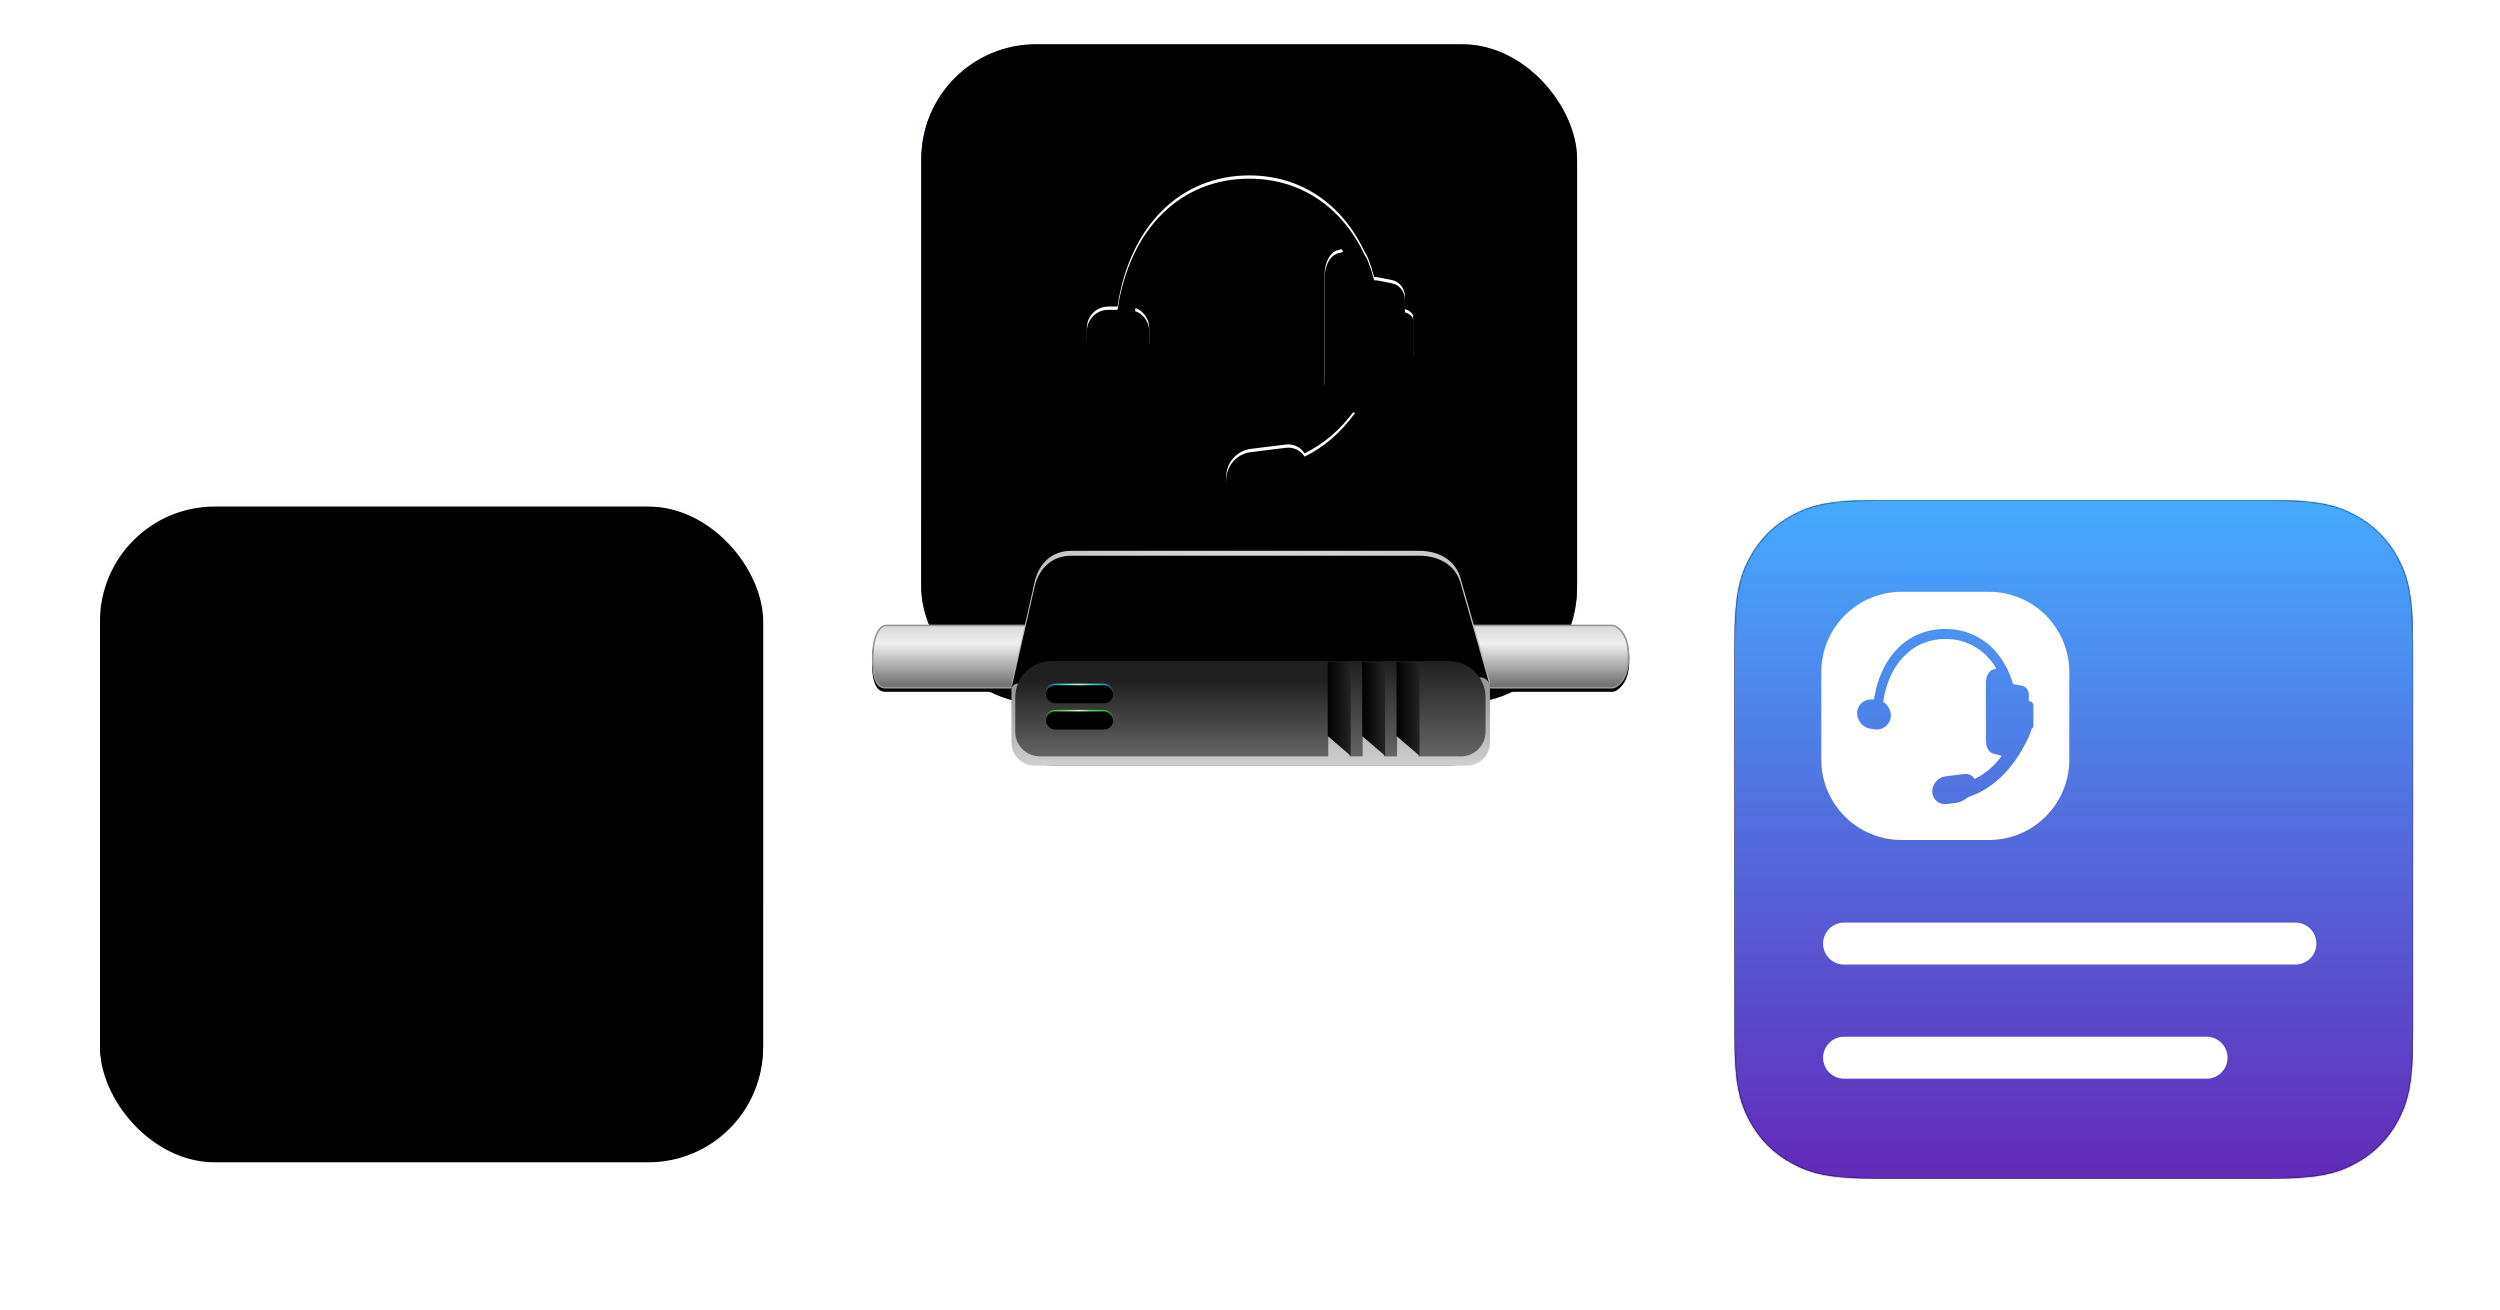 <?xml version="1.0" encoding="UTF-8"?>
<svg width="1525px" height="799px" viewBox="0 0 1525 799" version="1.1" xmlns="http://www.w3.org/2000/svg" xmlns:xlink="http://www.w3.org/1999/xlink">
    <title>logo</title>
    <defs>
        <linearGradient x1="50%" y1="0%" x2="50%" y2="100.74%" id="linearGradient-1">
            <stop stop-color="#FDFDFD" offset="0%"></stop>
            <stop stop-color="#DDDDDD" offset="100%"></stop>
        </linearGradient>
        <rect id="path-2" x="61" y="305" width="404.502" height="400" rx="70"></rect>
        <filter x="-2.5%" y="-2.0%" width="104.9%" height="105.0%" filterUnits="objectBoundingBox" id="filter-4">
            <feOffset dx="0" dy="2" in="SourceAlpha" result="shadowOffsetOuter1"></feOffset>
            <feGaussianBlur stdDeviation="3" in="shadowOffsetOuter1" result="shadowBlurOuter1"></feGaussianBlur>
            <feColorMatrix values="0 0 0 0 0   0 0 0 0 0   0 0 0 0 0  0 0 0 0.622 0" type="matrix" in="shadowBlurOuter1"></feColorMatrix>
        </filter>
        <filter x="-2.3%" y="-1.9%" width="104.7%" height="104.8%" filterUnits="objectBoundingBox" id="filter-5">
            <feGaussianBlur stdDeviation="1.5" in="SourceAlpha" result="shadowBlurInner1"></feGaussianBlur>
            <feOffset dx="0" dy="4" in="shadowBlurInner1" result="shadowOffsetInner1"></feOffset>
            <feComposite in="shadowOffsetInner1" in2="SourceAlpha" operator="arithmetic" k2="-1" k3="1" result="shadowInnerInner1"></feComposite>
            <feColorMatrix values="0 0 0 0 1   0 0 0 0 1   0 0 0 0 1  0 0 0 0.394 0" type="matrix" in="shadowInnerInner1"></feColorMatrix>
        </filter>
        <linearGradient x1="50%" y1="0%" x2="50%" y2="101.551%" id="linearGradient-6">
            <stop stop-color="#F9F9F9" offset="0%"></stop>
            <stop stop-color="#E2E2E2" offset="100%"></stop>
        </linearGradient>
        <linearGradient x1="50%" y1="0%" x2="50%" y2="100%" id="linearGradient-7">
            <stop stop-color="#737471" offset="0%"></stop>
            <stop stop-color="#4B4B4B" offset="100%"></stop>
        </linearGradient>
        <path d="M397.074,405 C413.642,405 427.074,418.431 427.074,435 L427.074,577 C427.074,593.569 413.642,607 397.074,607 L129.428,607 C112.859,607 99.428,593.569 99.428,577 L99.428,435 C99.428,418.431 112.859,405 129.428,405 L397.074,405 Z M375.815,425 L267.992,425 C252.683,425 240.243,437.287 239.996,452.537 L239.992,453 L239.992,559 C239.992,574.309 252.279,586.749 267.529,586.996 L267.992,587 L375.815,587 C391.124,587 403.564,574.713 403.811,559.463 L403.815,559 L403.815,453 C403.815,437.536 391.279,425 375.815,425 Z M321.398,449 C340.174,449 355.388,459.408 363.361,477.414 C363.479,477.651 363.59,477.899 363.694,478.157 C363.755,478.31 363.814,478.459 363.872,478.605 C364.725,480.646 365.487,482.782 366.152,485.007 C366.325,485.015 366.499,485.032 366.673,485.057 L366.933,485.101 L371.853,486.057 C374.476,486.567 376.399,488.903 376.506,491.665 L376.511,491.91 L376.512,495.865 C378.262,496.373 379.443,497.359 379.539,498.481 L379.545,498.628 L379.545,506.034 L379.581,506 L379.545,506.464 L379.545,512.323 C379.545,513.046 379.093,513.719 378.326,514.255 C377.967,515.638 377.542,516.886 377.052,518 C376.79,518.595 376.524,519.184 376.253,519.768 C376.074,520.369 375.806,520.931 375.463,521.436 C366.226,540.489 352.523,553.618 336.716,558.68 C334.419,560.356 332.595,561.427 331.244,561.894 C329.664,562.441 326.514,562.929 321.794,563.358 C317.259,563.77 313.248,560.428 312.836,555.893 C312.814,555.645 312.802,555.395 312.802,555.146 C312.802,550.091 316.572,545.829 321.59,545.212 L334.088,543.676 C336.807,543.342 339.408,544.668 340.764,546.946 C347.638,543.687 353.606,538.642 358.668,531.812 L352.953,530.358 C350.207,529.659 348.196,526.06 348.196,521.845 L348.196,484.019 C348.196,479.861 350.154,476.294 352.855,475.532 L355.112,474.896 C347.671,462.528 335.773,455.522 321.527,455.522 C300.303,455.522 284.293,471.069 280.464,496.533 C283.483,498.377 285.498,501.703 285.498,505.5 C285.498,510.557 281.399,514.657 276.341,514.657 C275.925,514.657 275.509,514.629 275.096,514.572 L272.141,514.167 C267.047,513.467 263.251,509.115 263.251,503.973 C263.251,499.017 267.268,495 272.224,495 L274.37,494.999 C278.759,466.438 297.094,449 321.398,449 Z M192.598,538 L128.619,538 C121.992,538 116.619,543.373 116.619,550 C116.619,556.525 121.828,561.834 128.314,561.996 L128.619,562 L192.598,562 C199.225,562 204.598,556.627 204.598,550 C204.598,543.373 199.225,538 192.598,538 Z M211.812,494 L147.833,494 C141.205,494 135.833,499.373 135.833,506 C135.833,512.525 141.041,517.834 147.528,517.996 L147.833,518 L211.812,518 C218.439,518 223.812,512.627 223.812,506 C223.812,499.373 218.439,494 211.812,494 Z M192.598,450 L128.619,450 C121.992,450 116.619,455.373 116.619,462 C116.619,468.525 121.828,473.834 128.314,473.996 L128.619,474 L192.598,474 C199.225,474 204.598,468.627 204.598,462 C204.598,455.373 199.225,450 192.598,450 Z" id="path-8"></path>
        <filter x="-1.8%" y="-1.5%" width="103.7%" height="105.9%" filterUnits="objectBoundingBox" id="filter-9">
            <feOffset dx="0" dy="3" in="SourceAlpha" result="shadowOffsetOuter1"></feOffset>
            <feGaussianBlur stdDeviation="1.5" in="shadowOffsetOuter1" result="shadowBlurOuter1"></feGaussianBlur>
            <feColorMatrix values="0 0 0 0 1   0 0 0 0 1   0 0 0 0 1  0 0 0 0.847 0" type="matrix" in="shadowBlurOuter1"></feColorMatrix>
        </filter>
        <filter x="-3.1%" y="-3.5%" width="106.1%" height="109.9%" filterUnits="objectBoundingBox" id="filter-10">
            <feGaussianBlur stdDeviation="5.5" in="SourceAlpha" result="shadowBlurInner1"></feGaussianBlur>
            <feOffset dx="0" dy="3" in="shadowBlurInner1" result="shadowOffsetInner1"></feOffset>
            <feComposite in="shadowOffsetInner1" in2="SourceAlpha" operator="arithmetic" k2="-1" k3="1" result="shadowInnerInner1"></feComposite>
            <feColorMatrix values="0 0 0 0 0   0 0 0 0 0   0 0 0 0 0  0 0 0 0.137 0" type="matrix" in="shadowInnerInner1"></feColorMatrix>
        </filter>
        <path d="M1146.454,305 L1383.546,305 C1414.303,305 1425.457,308.202 1436.701,314.216 C1447.946,320.23 1456.77,329.054 1462.784,340.299 C1468.798,351.543 1472,362.697 1472,393.454 L1472,630.546 C1472,661.303 1468.798,672.457 1462.784,683.701 C1456.77,694.946 1447.946,703.77 1436.701,709.784 C1425.457,715.798 1414.303,719 1383.546,719 L1146.454,719 C1115.697,719 1104.543,715.798 1093.299,709.784 C1082.054,703.77 1073.23,694.946 1067.216,683.701 C1061.202,672.457 1058,661.303 1058,630.546 L1058,393.454 C1058,362.697 1061.202,351.543 1067.216,340.299 C1073.23,329.054 1082.054,320.23 1093.299,314.216 C1104.543,308.202 1115.697,305 1146.454,305 Z" id="path-11"></path>
        <filter x="-5.4%" y="-5.4%" width="110.9%" height="110.9%" filterUnits="objectBoundingBox" id="filter-13">
            <feOffset dx="0" dy="0" in="SourceAlpha" result="shadowOffsetOuter1"></feOffset>
            <feGaussianBlur stdDeviation="7.5" in="shadowOffsetOuter1" result="shadowBlurOuter1"></feGaussianBlur>
            <feColorMatrix values="0 0 0 0 0   0 0 0 0 0   0 0 0 0 0  0 0 0 0.2 0" type="matrix" in="shadowBlurOuter1"></feColorMatrix>
        </filter>
        <linearGradient x1="50%" y1="0%" x2="50%" y2="98.488%" id="linearGradient-14">
            <stop stop-color="#45ABFF" offset="0%"></stop>
            <stop stop-color="#612CBA" offset="100%"></stop>
        </linearGradient>
        <rect id="path-15" x="0" y="0" width="414" height="414"></rect>
        <rect id="path-17" x="562" y="27" width="400" height="400" rx="70"></rect>
        <filter x="-2.5%" y="-2.0%" width="105.0%" height="105.0%" filterUnits="objectBoundingBox" id="filter-19">
            <feOffset dx="0" dy="2" in="SourceAlpha" result="shadowOffsetOuter1"></feOffset>
            <feGaussianBlur stdDeviation="3" in="shadowOffsetOuter1" result="shadowBlurOuter1"></feGaussianBlur>
            <feColorMatrix values="0 0 0 0 0   0 0 0 0 0   0 0 0 0 0  0 0 0 0.622 0" type="matrix" in="shadowBlurOuter1"></feColorMatrix>
        </filter>
        <filter x="-2.4%" y="-1.9%" width="104.8%" height="104.8%" filterUnits="objectBoundingBox" id="filter-20">
            <feGaussianBlur stdDeviation="1.5" in="SourceAlpha" result="shadowBlurInner1"></feGaussianBlur>
            <feOffset dx="0" dy="4" in="shadowBlurInner1" result="shadowOffsetInner1"></feOffset>
            <feComposite in="shadowOffsetInner1" in2="SourceAlpha" operator="arithmetic" k2="-1" k3="1" result="shadowInnerInner1"></feComposite>
            <feColorMatrix values="0 0 0 0 1   0 0 0 0 1   0 0 0 0 1  0 0 0 0.394 0" type="matrix" in="shadowInnerInner1" result="shadowMatrixInner1"></feColorMatrix>
            <feGaussianBlur stdDeviation="1.5" in="SourceAlpha" result="shadowBlurInner2"></feGaussianBlur>
            <feOffset dx="0" dy="-4" in="shadowBlurInner2" result="shadowOffsetInner2"></feOffset>
            <feComposite in="shadowOffsetInner2" in2="SourceAlpha" operator="arithmetic" k2="-1" k3="1" result="shadowInnerInner2"></feComposite>
            <feColorMatrix values="0 0 0 0 0   0 0 0 0 0   0 0 0 0 0  0 0 0 0.428 0" type="matrix" in="shadowInnerInner2" result="shadowMatrixInner2"></feColorMatrix>
            <feMerge>
                <feMergeNode in="shadowMatrixInner1"></feMergeNode>
                <feMergeNode in="shadowMatrixInner2"></feMergeNode>
            </feMerge>
        </filter>
        <path d="M762,107 C793.147,107 818.552,124.036 832.452,153.638 C833.202,154.635 833.86,155.819 834.393,157.168 C835.912,161.007 836.834,163.771 837.158,165.46 C837.55,166.629 837.925,167.817 838.284,169.02 C839.076,168.967 839.883,169.015 840.688,169.174 L840.688,169.174 L849.066,170.823 C853.665,171.728 857,175.972 857,180.919 L857,180.919 L857.001,188.533 C860.017,189.457 862,191.229 862,193.219 L862,193.219 L862,216.697 C862,217.943 861.223,219.102 859.904,220.022 C859.277,222.506 858.528,224.741 857.658,226.727 C857.211,227.749 856.757,228.762 856.295,229.765 C856.119,230.224 855.913,230.667 855.678,231.092 C839.964,264.546 816.417,287.691 789.171,296.749 C785.148,299.696 781.961,301.576 779.611,302.39 C776.903,303.327 771.504,304.164 763.415,304.899 C755.641,305.606 748.765,299.877 748.058,292.102 C748.019,291.677 748,291.249 748,290.822 C748,282.156 754.463,274.85 763.064,273.792 L784.484,271.159 C789.049,270.598 793.421,272.768 795.783,276.527 C807.645,270.778 817.926,261.892 826.625,249.869 C826.516,249.848 826.408,249.823 826.299,249.795 L816.102,247.168 C811.425,245.964 808,239.759 808,232.491 L808,167.274 C808,160.105 811.335,153.954 815.934,152.642 L819.412,151.649 C806.701,130.359 786.45,118.304 762.22,118.304 C726.439,118.304 699.338,144.588 692.375,187.753 C697.403,189.551 701,194.355 701,200 L701,208.086 C701,215.266 695.18,221.086 688,221.086 C687.407,221.086 686.814,221.046 686.226,220.965 L674.226,219.312 C667.793,218.425 663,212.927 663,206.433 L663,200 C663,192.82 668.82,187 676,187 L681.678,187 C689.098,137.335 720.436,107 762,107 Z" id="path-21"></path>
        <filter x="-1.8%" y="-1.8%" width="103.5%" height="103.5%" filterUnits="objectBoundingBox" id="filter-22">
            <feMorphology radius="1" operator="erode" in="SourceAlpha" result="shadowSpreadInner1"></feMorphology>
            <feGaussianBlur stdDeviation="2" in="shadowSpreadInner1" result="shadowBlurInner1"></feGaussianBlur>
            <feOffset dx="0" dy="2" in="shadowBlurInner1" result="shadowOffsetInner1"></feOffset>
            <feComposite in="shadowOffsetInner1" in2="SourceAlpha" operator="arithmetic" k2="-1" k3="1" result="shadowInnerInner1"></feComposite>
            <feColorMatrix values="0 0 0 0 0   0 0 0 0 0   0 0 0 0 0  0 0 0 0.565 0" type="matrix" in="shadowInnerInner1"></feColorMatrix>
        </filter>
        <linearGradient x1="50%" y1="0.582%" x2="50%" y2="95.727%" id="linearGradient-23">
            <stop stop-color="#D8D8D8" offset="0%"></stop>
            <stop stop-color="#F0F0F0" offset="30.025%"></stop>
            <stop stop-color="#727272" offset="100%"></stop>
        </linearGradient>
        <path d="M541.006,381 L983.099,381 C984.302,381 985.478,381.362 986.474,382.039 C991.421,385.405 993.895,391.558 993.895,400.5 C993.895,409.442 991.421,415.595 986.474,418.961 C985.478,419.638 984.302,420 983.099,420 L539.877,420 C538.023,420 536.272,419.143 535.136,417.677 C532.975,414.892 531.895,409.666 531.895,402 C531.895,392.878 533.425,386.563 536.484,383.056 C537.623,381.75 539.272,381 541.006,381 Z" id="path-24"></path>
        <filter x="-1.5%" y="-12.8%" width="103.0%" height="135.9%" filterUnits="objectBoundingBox" id="filter-25">
            <feOffset dx="0" dy="2" in="SourceAlpha" result="shadowOffsetOuter1"></feOffset>
            <feGaussianBlur stdDeviation="2" in="shadowOffsetOuter1" result="shadowBlurOuter1"></feGaussianBlur>
            <feComposite in="shadowBlurOuter1" in2="SourceAlpha" operator="out" result="shadowBlurOuter1"></feComposite>
            <feColorMatrix values="0 0 0 0 0   0 0 0 0 0   0 0 0 0 0  0 0 0 0.5 0" type="matrix" in="shadowBlurOuter1"></feColorMatrix>
        </filter>
        <filter x="-4.6%" y="-10.3%" width="109.2%" height="120.6%" filterUnits="objectBoundingBox" id="filter-26">
            <feOffset dx="0" dy="1" in="SourceAlpha" result="shadowOffsetOuter1"></feOffset>
            <feGaussianBlur stdDeviation="3" in="shadowOffsetOuter1" result="shadowBlurOuter1"></feGaussianBlur>
            <feColorMatrix values="0 0 0 0 0   0 0 0 0 0   0 0 0 0 0  0 0 0 0.901 0" type="matrix" in="shadowBlurOuter1" result="shadowMatrixOuter1"></feColorMatrix>
            <feMerge>
                <feMergeNode in="shadowMatrixOuter1"></feMergeNode>
                <feMergeNode in="SourceGraphic"></feMergeNode>
            </feMerge>
        </filter>
        <radialGradient cx="50%" cy="-143.207%" fx="50%" fy="-143.207%" r="405.961%" gradientTransform="translate(0.5,-1.432),scale(0.295,1),rotate(90),translate(-0.5,1.432)" id="radialGradient-27">
            <stop stop-color="#FFFFFF" offset="0%"></stop>
            <stop stop-color="#8D8D8D" offset="100%"></stop>
        </radialGradient>
        <path d="M36.338,0 L248.892,0 C258.8,0 271.223,4.325 274.377,18.272 L291.723,79.188 C292.68,82.95 291.078,86 288.144,86 L3.982,86 C1.049,86 -0.554,82.95 0.403,79.188 L14.287,18.272 C17.231,6.812 25.451,0 36.338,0 Z" id="path-28"></path>
        <filter x="-1.2%" y="-4.1%" width="102.4%" height="108.1%" filterUnits="objectBoundingBox" id="filter-29">
            <feGaussianBlur stdDeviation="2" in="SourceAlpha" result="shadowBlurInner1"></feGaussianBlur>
            <feOffset dx="0" dy="3" in="shadowBlurInner1" result="shadowOffsetInner1"></feOffset>
            <feComposite in="shadowOffsetInner1" in2="SourceAlpha" operator="arithmetic" k2="-1" k3="1" result="shadowInnerInner1"></feComposite>
            <feColorMatrix values="0 0 0 0 1   0 0 0 0 1   0 0 0 0 1  0 0 0 0.66 0" type="matrix" in="shadowInnerInner1"></feColorMatrix>
        </filter>
        <linearGradient x1="50%" y1="0%" x2="50%" y2="100.74%" id="linearGradient-30">
            <stop stop-color="#202020" offset="0%"></stop>
            <stop stop-color="#656565" offset="100%"></stop>
        </linearGradient>
        <linearGradient x1="50%" y1="14.876%" x2="50%" y2="100.74%" id="linearGradient-31">
            <stop stop-color="#999999" offset="0%"></stop>
            <stop stop-color="#D0D0D0" offset="100%"></stop>
        </linearGradient>
        <linearGradient x1="50%" y1="0%" x2="50%" y2="100.74%" id="linearGradient-32">
            <stop stop-color="#202020" offset="0%"></stop>
            <stop stop-color="#656565" offset="100%"></stop>
        </linearGradient>
        <linearGradient x1="50%" y1="0%" x2="50%" y2="100.74%" id="linearGradient-33">
            <stop stop-color="#202020" offset="0%"></stop>
            <stop stop-color="#656565" offset="100%"></stop>
        </linearGradient>
        <linearGradient x1="50%" y1="21.076%" x2="50%" y2="100.74%" id="linearGradient-34">
            <stop stop-color="#202020" offset="0%"></stop>
            <stop stop-color="#2C2C2C" offset="16.256%"></stop>
            <stop stop-color="#656565" offset="100%"></stop>
        </linearGradient>
        <linearGradient x1="100%" y1="50%" x2="0%" y2="50%" id="linearGradient-35">
            <stop stop-color="#242424" offset="0%"></stop>
            <stop stop-color="#000000" offset="100%"></stop>
        </linearGradient>
        <linearGradient x1="100.37%" y1="100.37%" x2="-0.37%" y2="100.37%" id="linearGradient-36">
            <stop stop-color="#125C9D" offset="0%"></stop>
            <stop stop-color="#62DDC9" offset="36.372%"></stop>
            <stop stop-color="#B5F5EB" offset="51.065%"></stop>
            <stop stop-color="#62DDC9" offset="68.209%"></stop>
            <stop stop-color="#115B9E" offset="100%"></stop>
        </linearGradient>
        <rect id="path-37" x="21" y="81" width="41" height="11" rx="5.5"></rect>
        <filter x="-4.9%" y="-18.2%" width="109.8%" height="136.4%" filterUnits="objectBoundingBox" id="filter-38">
            <feMorphology radius="1" operator="erode" in="SourceAlpha" result="shadowSpreadInner1"></feMorphology>
            <feGaussianBlur stdDeviation="1.5" in="shadowSpreadInner1" result="shadowBlurInner1"></feGaussianBlur>
            <feOffset dx="0" dy="0" in="shadowBlurInner1" result="shadowOffsetInner1"></feOffset>
            <feComposite in="shadowOffsetInner1" in2="SourceAlpha" operator="arithmetic" k2="-1" k3="1" result="shadowInnerInner1"></feComposite>
            <feColorMatrix values="0 0 0 0 0.098   0 0 0 0 0.388   0 0 0 0 0.58  0 0 0 1 0" type="matrix" in="shadowInnerInner1" result="shadowMatrixInner1"></feColorMatrix>
            <feGaussianBlur stdDeviation="1.5" in="SourceAlpha" result="shadowBlurInner2"></feGaussianBlur>
            <feOffset dx="0" dy="1" in="shadowBlurInner2" result="shadowOffsetInner2"></feOffset>
            <feComposite in="shadowOffsetInner2" in2="SourceAlpha" operator="arithmetic" k2="-1" k3="1" result="shadowInnerInner2"></feComposite>
            <feColorMatrix values="0 0 0 0 0   0 0 0 0 0   0 0 0 0 0  0 0 0 1 0" type="matrix" in="shadowInnerInner2" result="shadowMatrixInner2"></feColorMatrix>
            <feMerge>
                <feMergeNode in="shadowMatrixInner1"></feMergeNode>
                <feMergeNode in="shadowMatrixInner2"></feMergeNode>
            </feMerge>
        </filter>
        <linearGradient x1="100.37%" y1="100.37%" x2="-0.37%" y2="100.37%" id="linearGradient-39">
            <stop stop-color="#209D12" offset="0%"></stop>
            <stop stop-color="#62DD63" offset="36.372%"></stop>
            <stop stop-color="#DEF5B5" offset="51.065%"></stop>
            <stop stop-color="#7CDD62" offset="68.209%"></stop>
            <stop stop-color="#189E11" offset="100%"></stop>
        </linearGradient>
        <rect id="path-40" x="21" y="97" width="41" height="11" rx="5.5"></rect>
        <filter x="-4.9%" y="-18.2%" width="109.8%" height="136.4%" filterUnits="objectBoundingBox" id="filter-41">
            <feMorphology radius="1" operator="erode" in="SourceAlpha" result="shadowSpreadInner1"></feMorphology>
            <feGaussianBlur stdDeviation="1.5" in="shadowSpreadInner1" result="shadowBlurInner1"></feGaussianBlur>
            <feOffset dx="0" dy="0" in="shadowBlurInner1" result="shadowOffsetInner1"></feOffset>
            <feComposite in="shadowOffsetInner1" in2="SourceAlpha" operator="arithmetic" k2="-1" k3="1" result="shadowInnerInner1"></feComposite>
            <feColorMatrix values="0 0 0 0 0.17   0 0 0 0 0.58   0 0 0 0 0.098  0 0 0 1 0" type="matrix" in="shadowInnerInner1" result="shadowMatrixInner1"></feColorMatrix>
            <feGaussianBlur stdDeviation="1.5" in="SourceAlpha" result="shadowBlurInner2"></feGaussianBlur>
            <feOffset dx="0" dy="1" in="shadowBlurInner2" result="shadowOffsetInner2"></feOffset>
            <feComposite in="shadowOffsetInner2" in2="SourceAlpha" operator="arithmetic" k2="-1" k3="1" result="shadowInnerInner2"></feComposite>
            <feColorMatrix values="0 0 0 0 0   0 0 0 0 0   0 0 0 0 0  0 0 0 1 0" type="matrix" in="shadowInnerInner2" result="shadowMatrixInner2"></feColorMatrix>
            <feMerge>
                <feMergeNode in="shadowMatrixInner1"></feMergeNode>
                <feMergeNode in="shadowMatrixInner2"></feMergeNode>
            </feMerge>
        </filter>
    </defs>
    <g id="logo" stroke="none" stroke-width="1" fill="none" fill-rule="evenodd">
        <mask id="mask-3" fill="white">
            <use xlink:href="#path-2"></use>
        </mask>
        <g id="Rectangle">
            <use fill="black" fill-opacity="1" filter="url(#filter-4)" xlink:href="#path-2"></use>
            <use fill="url(#linearGradient-1)" fill-rule="evenodd" xlink:href="#path-2"></use>
            <use fill="black" fill-opacity="1" filter="url(#filter-5)" xlink:href="#path-2"></use>
        </g>
        <rect id="Rectangle" stroke="#979797" fill="url(#linearGradient-6)" mask="url(#mask-3)" x="112.063" y="424.5" width="291.252" height="162"></rect>
        <g id="Combined-Shape" mask="url(#mask-3)">
            <use fill="black" fill-opacity="1" filter="url(#filter-9)" xlink:href="#path-8"></use>
            <use fill="url(#linearGradient-7)" fill-rule="evenodd" xlink:href="#path-8"></use>
            <use fill="black" fill-opacity="1" filter="url(#filter-10)" xlink:href="#path-8"></use>
        </g>
        <mask id="mask-12" fill="white">
            <use xlink:href="#path-11"></use>
        </mask>
        <g id="Mask" fill="black" fill-opacity="1">
            <use filter="url(#filter-13)" xlink:href="#path-11"></use>
        </g>
        <g id="Group-2" mask="url(#mask-12)">
            <g transform="translate(1058, 305)">
                <mask id="mask-16" fill="white">
                    <use xlink:href="#path-15"></use>
                </mask>
                <use id="Rectangle" stroke="none" fill="url(#linearGradient-14)" fill-rule="evenodd" xlink:href="#path-15"></use>
                <path d="M288.012,327.414 C295.077,327.414 300.804,333.142 300.804,340.207 C300.804,347.272 295.077,353 288.012,353 L66.886,353 C59.821,353 54.093,347.272 54.093,340.207 C54.093,333.142 59.821,327.414 66.886,327.414 L288.012,327.414 Z M342.207,257.791 C349.272,257.791 355,263.519 355,270.584 C355,277.649 349.272,283.377 342.207,283.377 L66.886,283.377 C59.821,283.377 54.093,277.649 54.093,270.584 C54.093,263.519 59.821,257.791 66.886,257.791 L342.207,257.791 Z M155.262,56 C182.324,56 204.262,77.938 204.262,105 L204.262,158.39 C204.262,185.452 182.324,207.39 155.262,207.39 L102,207.39 C74.938,207.39 53,185.452 53,158.39 L53,105 C53,77.938 74.938,56 102,56 L155.262,56 Z M128.614,78.668 C106.363,78.668 89.521,94.635 85.249,120.845 L85.123,121.643 L83.223,121.643 C78.593,121.643 74.84,125.396 74.84,130.026 C74.84,134.741 78.251,138.747 82.876,139.52 L83.144,139.561 L85.698,139.915 C86.087,139.969 86.479,139.996 86.871,139.996 C91.59,139.996 95.415,136.171 95.415,131.453 C95.415,127.924 93.552,124.831 90.755,123.102 C94.289,99.297 109.099,84.761 128.733,84.761 C141.737,84.761 152.625,91.137 159.522,102.413 L159.792,102.86 L157.706,103.456 C155.272,104.148 153.491,107.33 153.401,111.086 L153.397,111.384 L153.397,146.722 C153.397,150.562 155.165,153.854 157.608,154.622 L157.797,154.676 L163.082,156.034 C158.4,162.416 152.88,167.129 146.522,170.173 C145.306,168.12 143.004,166.896 140.566,167.097 L140.305,167.124 L128.874,168.543 C124.185,169.125 120.665,173.11 120.665,177.834 C120.665,178.071 120.676,178.307 120.698,178.542 C121.089,182.775 124.837,185.889 129.07,185.498 C133.385,185.099 136.269,184.646 137.72,184.138 C138.969,183.702 140.655,182.701 142.779,181.136 C157.398,176.408 170.07,164.142 178.613,146.343 C178.93,145.87 179.179,145.344 179.345,144.782 C179.595,144.236 179.841,143.686 180.083,143.131 C180.537,142.09 180.929,140.924 181.26,139.632 C181.916,139.171 182.323,138.599 182.381,137.982 L182.389,137.827 L182.388,132.365 L182.422,131.92 L182.388,131.952 L182.389,125.032 L182.383,124.889 C182.295,123.893 181.301,123.013 179.811,122.522 L179.584,122.451 L179.583,118.756 L179.578,118.513 C179.476,116.02 177.806,113.9 175.5,113.338 L175.275,113.288 L170.726,112.395 L170.484,112.354 C170.324,112.33 170.163,112.315 170.003,112.308 C169.384,110.216 168.674,108.209 167.881,106.292 C167.832,106.166 167.781,106.038 167.73,105.908 C167.634,105.667 167.531,105.436 167.422,105.216 C160.049,88.392 145.979,78.668 128.614,78.668 Z" id="Combined-Shape" stroke="none" fill="#FFFFFF" fill-rule="evenodd" mask="url(#mask-16)"></path>
            </g>
        </g>
        <mask id="mask-18" fill="white">
            <use xlink:href="#path-17"></use>
        </mask>
        <g id="Rectangle">
            <use fill="black" fill-opacity="1" filter="url(#filter-19)" xlink:href="#path-17"></use>
            <use fill="url(#linearGradient-14)" fill-rule="evenodd" xlink:href="#path-17"></use>
            <use fill="black" fill-opacity="1" filter="url(#filter-20)" xlink:href="#path-17"></use>
        </g>
        <g id="Mask">
            <use fill="#FFFFFF" fill-rule="evenodd" xlink:href="#path-21"></use>
            <use fill="black" fill-opacity="1" filter="url(#filter-22)" xlink:href="#path-21"></use>
        </g>
        <g id="Rectangle">
            <use fill="black" fill-opacity="1" filter="url(#filter-25)" xlink:href="#path-24"></use>
            <path stroke="#979797" stroke-width="1" d="M983.099,381.5 C984.202,381.5 985.28,381.832 986.192,382.452 C991.029,385.743 993.395,391.782 993.395,400.5 C993.395,409.218 991.029,415.257 986.192,418.548 C985.28,419.168 984.202,419.5 983.099,419.5 L983.099,419.5 L539.877,419.5 C538.177,419.5 536.573,418.714 535.531,417.371 C533.413,414.64 532.395,409.502 532.395,402 C532.395,393.051 533.854,386.831 536.861,383.385 C537.905,382.187 539.417,381.5 541.006,381.5 L541.006,381.5 Z" stroke-linejoin="square" fill="url(#linearGradient-23)" fill-rule="evenodd"></path>
        </g>
        <g id="Group" filter="url(#filter-26)" transform="translate(617, 335)">
            <g id="Rectangle">
                <use fill="url(#radialGradient-27)" fill-rule="evenodd" xlink:href="#path-28"></use>
                <use fill="black" fill-opacity="1" filter="url(#filter-29)" xlink:href="#path-28"></use>
            </g>
            <rect id="Rectangle" fill="url(#linearGradient-30)" x="2.312" y="67.388" width="286.876" height="63.612" rx="22"></rect>
            <path d="M3.947,80.947 L285.794,77.182 C289.107,77.138 291.829,79.788 291.873,83.102 C291.874,83.128 291.874,83.155 291.874,83.182 L291.874,117 C291.874,124.732 285.606,131 277.874,131 L14,131 C6.268,131 2.60423019e-15,124.732 0,117 L0,84.947 C-1.68388064e-15,82.759 1.758,80.977 3.947,80.947 Z" id="Rectangle-Copy-7" fill="url(#linearGradient-31)"></path>
            <rect id="Rectangle-Copy-8" fill="url(#linearGradient-32)" x="206.223" y="67.388" width="7.997" height="58"></rect>
            <rect id="Rectangle-Copy-9" fill="url(#linearGradient-32)" x="227.214" y="67.388" width="7.997" height="58"></rect>
            <path d="M248.205,67.388 L267.187,67.388 C279.337,67.388 289.187,77.238 289.187,89.388 L289.187,110.388 C289.187,118.672 282.471,125.388 274.187,125.388 L248.205,125.388 L248.205,125.388 L248.205,67.388 Z" id="Rectangle-Copy-10" fill="url(#linearGradient-33)"></path>
            <path d="M24.312,67.388 L193.229,67.388 L193.229,67.388 L193.229,125.388 L17.312,125.388 C9.027,125.388 2.312,118.672 2.312,110.388 L2.312,89.388 C2.312,77.238 12.161,67.388 24.312,67.388 Z" id="Rectangle-Copy-11" fill="url(#linearGradient-34)"></path>
            <polygon id="Rectangle" fill="url(#linearGradient-35)" points="192.916 68 206.91 68 206.91 125 192.916 112.983"></polygon>
            <polygon id="Rectangle-Copy-5" fill="url(#linearGradient-35)" points="213.907 68 227.901 68 227.901 125 213.907 112.983"></polygon>
            <polygon id="Rectangle-Copy-6" fill="url(#linearGradient-35)" points="234.898 68 248.892 68 248.892 125 234.898 112.983"></polygon>
            <g id="Rectangle">
                <use fill="url(#linearGradient-36)" fill-rule="evenodd" xlink:href="#path-37"></use>
                <use fill="black" fill-opacity="1" filter="url(#filter-38)" xlink:href="#path-37"></use>
            </g>
            <g id="Rectangle-Copy-12">
                <use fill="url(#linearGradient-39)" fill-rule="evenodd" xlink:href="#path-40"></use>
                <use fill="black" fill-opacity="1" filter="url(#filter-41)" xlink:href="#path-40"></use>
            </g>
        </g>
    </g>
</svg>